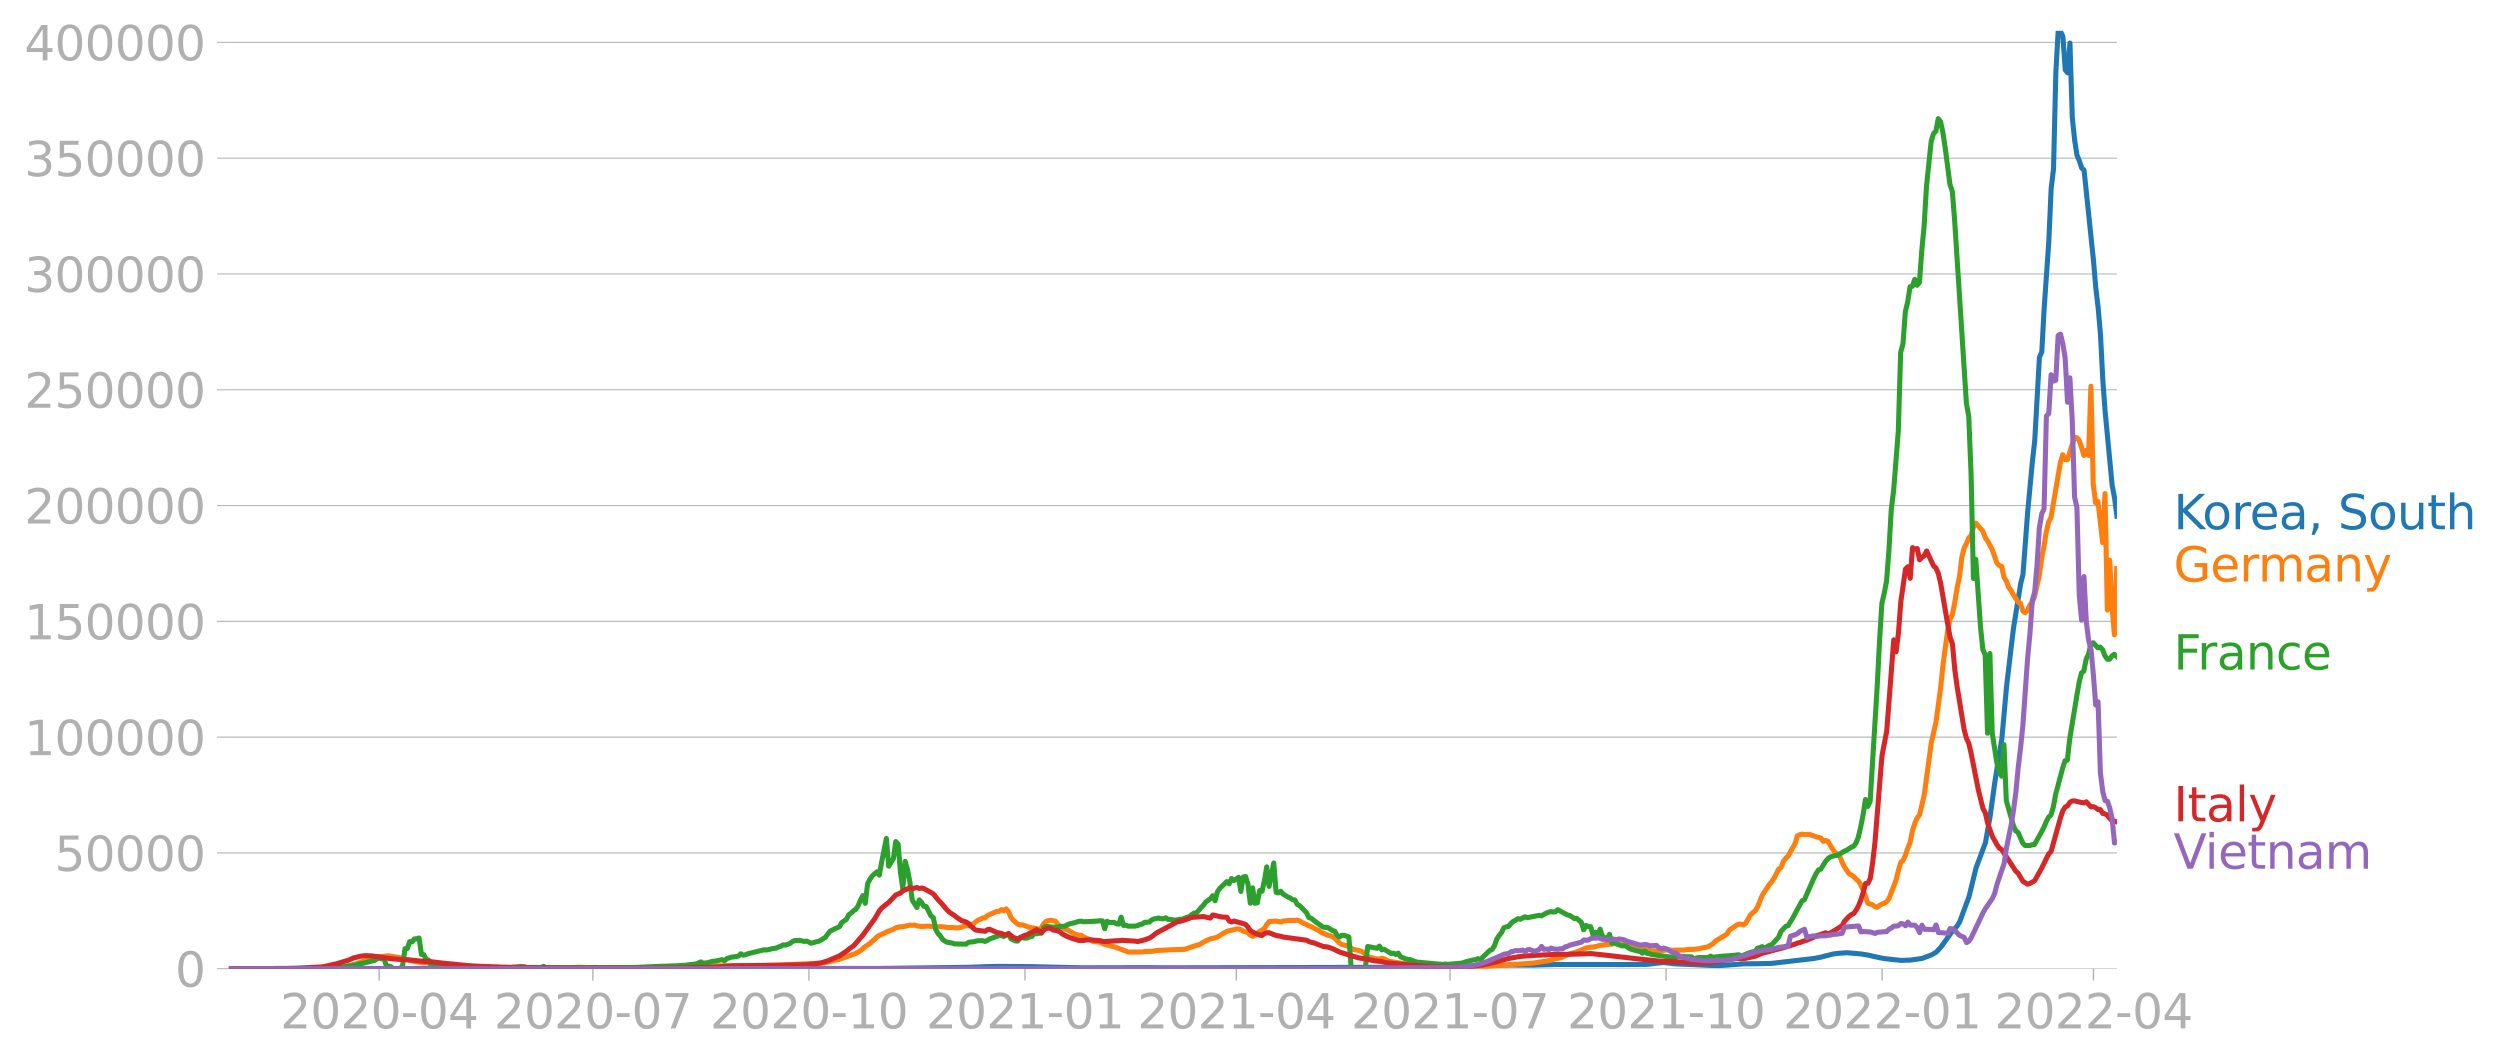<svg xmlns:xlink="http://www.w3.org/1999/xlink" width="985.137" height="418.73" viewBox="0 0 738.852 314.048" xmlns="http://www.w3.org/2000/svg"><defs><style>*{stroke-linejoin:round;stroke-linecap:butt}</style></defs><g id="figure_1"><path d="M0 314.048h738.852V0H0v314.048z" style="fill:none" id="patch_1"/><g id="axes_1"><path d="M67.645 286.298h558V9.098h-558v277.2z" style="fill:none" id="patch_2"/><g id="matplotlib.axis_1"><g id="xtick_1"><g id="line2d_1"><defs><path id="mdaf12a180a" d="M0 0v3.5" style="stroke:#b0b0b0;stroke-width:.4"/></defs><use xlink:href="#mdaf12a180a" x="112.063" y="286.298" style="fill:#b0b0b0;stroke:#b0b0b0;stroke-width:.4"/></g><g style="fill:#b0b0b0" transform="matrix(.14 0 0 -.14 82.815 303.936)" id="text_1"><defs><path id="DejaVuSans-32" d="M1228 531h2203V0H469v531q359 372 979 998 621 627 780 809 303 340 423 576 121 236 121 464 0 372-261 606-261 235-680 235-297 0-627-103-329-103-704-313v638q381 153 712 231 332 78 607 78 725 0 1156-363 431-362 431-968 0-288-108-546-107-257-392-607-78-91-497-524-418-433-1181-1211z" transform="scale(.016)"/><path id="DejaVuSans-30" d="M2034 4250q-487 0-733-480-245-479-245-1442 0-959 245-1439 246-480 733-480 491 0 736 480 246 480 246 1439 0 963-246 1442-245 480-736 480zm0 500q785 0 1199-621 414-620 414-1801 0-1178-414-1799Q2819-91 2034-91q-784 0-1198 620-414 621-414 1799 0 1181 414 1801 414 621 1198 621z" transform="scale(.016)"/><path id="DejaVuSans-2d" d="M313 2009h1684v-512H313v512z" transform="scale(.016)"/><path id="DejaVuSans-34" d="M2419 4116 825 1625h1594v2491zm-166 550h794V1625h666v-525h-666V0h-628v1100H313v609l1940 2957z" transform="scale(.016)"/></defs><use xlink:href="#DejaVuSans-32"/><use xlink:href="#DejaVuSans-30" x="63.623"/><use xlink:href="#DejaVuSans-32" x="127.246"/><use xlink:href="#DejaVuSans-30" x="190.869"/><use xlink:href="#DejaVuSans-2d" x="254.492"/><use xlink:href="#DejaVuSans-30" x="290.576"/><use xlink:href="#DejaVuSans-34" x="354.199"/></g></g><g id="xtick_2"><use xlink:href="#mdaf12a180a" x="175.22" y="286.298" style="fill:#b0b0b0;stroke:#b0b0b0;stroke-width:.4" id="line2d_2"/><g style="fill:#b0b0b0" transform="matrix(.14 0 0 -.14 145.972 303.936)" id="text_2"><defs><path id="DejaVuSans-37" d="M525 4666h3000v-269L1831 0h-659l1594 4134H525v532z" transform="scale(.016)"/></defs><use xlink:href="#DejaVuSans-32"/><use xlink:href="#DejaVuSans-30" x="63.623"/><use xlink:href="#DejaVuSans-32" x="127.246"/><use xlink:href="#DejaVuSans-30" x="190.869"/><use xlink:href="#DejaVuSans-2d" x="254.492"/><use xlink:href="#DejaVuSans-30" x="290.576"/><use xlink:href="#DejaVuSans-37" x="354.199"/></g></g><g id="xtick_3"><use xlink:href="#mdaf12a180a" x="239.07" y="286.298" style="fill:#b0b0b0;stroke:#b0b0b0;stroke-width:.4" id="line2d_3"/><g style="fill:#b0b0b0" transform="matrix(.14 0 0 -.14 209.822 303.936)" id="text_3"><defs><path id="DejaVuSans-31" d="M794 531h1031v3560L703 3866v575l1116 225h631V531h1031V0H794v531z" transform="scale(.016)"/></defs><use xlink:href="#DejaVuSans-32"/><use xlink:href="#DejaVuSans-30" x="63.623"/><use xlink:href="#DejaVuSans-32" x="127.246"/><use xlink:href="#DejaVuSans-30" x="190.869"/><use xlink:href="#DejaVuSans-2d" x="254.492"/><use xlink:href="#DejaVuSans-31" x="290.576"/><use xlink:href="#DejaVuSans-30" x="354.199"/></g></g><g id="xtick_4"><use xlink:href="#mdaf12a180a" x="302.921" y="286.298" style="fill:#b0b0b0;stroke:#b0b0b0;stroke-width:.4" id="line2d_4"/><g style="fill:#b0b0b0" transform="matrix(.14 0 0 -.14 273.673 303.936)" id="text_4"><use xlink:href="#DejaVuSans-32"/><use xlink:href="#DejaVuSans-30" x="63.623"/><use xlink:href="#DejaVuSans-32" x="127.246"/><use xlink:href="#DejaVuSans-31" x="190.869"/><use xlink:href="#DejaVuSans-2d" x="254.492"/><use xlink:href="#DejaVuSans-30" x="290.576"/><use xlink:href="#DejaVuSans-31" x="354.199"/></g></g><g id="xtick_5"><use xlink:href="#mdaf12a180a" x="365.384" y="286.298" style="fill:#b0b0b0;stroke:#b0b0b0;stroke-width:.4" id="line2d_5"/><g style="fill:#b0b0b0" transform="matrix(.14 0 0 -.14 336.136 303.936)" id="text_5"><use xlink:href="#DejaVuSans-32"/><use xlink:href="#DejaVuSans-30" x="63.623"/><use xlink:href="#DejaVuSans-32" x="127.246"/><use xlink:href="#DejaVuSans-31" x="190.869"/><use xlink:href="#DejaVuSans-2d" x="254.492"/><use xlink:href="#DejaVuSans-30" x="290.576"/><use xlink:href="#DejaVuSans-34" x="354.199"/></g></g><g id="xtick_6"><use xlink:href="#mdaf12a180a" x="428.541" y="286.298" style="fill:#b0b0b0;stroke:#b0b0b0;stroke-width:.4" id="line2d_6"/><g style="fill:#b0b0b0" transform="matrix(.14 0 0 -.14 399.293 303.936)" id="text_6"><use xlink:href="#DejaVuSans-32"/><use xlink:href="#DejaVuSans-30" x="63.623"/><use xlink:href="#DejaVuSans-32" x="127.246"/><use xlink:href="#DejaVuSans-31" x="190.869"/><use xlink:href="#DejaVuSans-2d" x="254.492"/><use xlink:href="#DejaVuSans-30" x="290.576"/><use xlink:href="#DejaVuSans-37" x="354.199"/></g></g><g id="xtick_7"><use xlink:href="#mdaf12a180a" x="492.391" y="286.298" style="fill:#b0b0b0;stroke:#b0b0b0;stroke-width:.4" id="line2d_7"/><g style="fill:#b0b0b0" transform="matrix(.14 0 0 -.14 463.143 303.936)" id="text_7"><use xlink:href="#DejaVuSans-32"/><use xlink:href="#DejaVuSans-30" x="63.623"/><use xlink:href="#DejaVuSans-32" x="127.246"/><use xlink:href="#DejaVuSans-31" x="190.869"/><use xlink:href="#DejaVuSans-2d" x="254.492"/><use xlink:href="#DejaVuSans-31" x="290.576"/><use xlink:href="#DejaVuSans-30" x="354.199"/></g></g><g id="xtick_8"><use xlink:href="#mdaf12a180a" x="556.242" y="286.298" style="fill:#b0b0b0;stroke:#b0b0b0;stroke-width:.4" id="line2d_8"/><g style="fill:#b0b0b0" transform="matrix(.14 0 0 -.14 526.994 303.936)" id="text_8"><use xlink:href="#DejaVuSans-32"/><use xlink:href="#DejaVuSans-30" x="63.623"/><use xlink:href="#DejaVuSans-32" x="127.246"/><use xlink:href="#DejaVuSans-32" x="190.869"/><use xlink:href="#DejaVuSans-2d" x="254.492"/><use xlink:href="#DejaVuSans-30" x="290.576"/><use xlink:href="#DejaVuSans-31" x="354.199"/></g></g><g id="xtick_9"><use xlink:href="#mdaf12a180a" x="618.705" y="286.298" style="fill:#b0b0b0;stroke:#b0b0b0;stroke-width:.4" id="line2d_9"/><g style="fill:#b0b0b0" transform="matrix(.14 0 0 -.14 589.457 303.936)" id="text_9"><use xlink:href="#DejaVuSans-32"/><use xlink:href="#DejaVuSans-30" x="63.623"/><use xlink:href="#DejaVuSans-32" x="127.246"/><use xlink:href="#DejaVuSans-32" x="190.869"/><use xlink:href="#DejaVuSans-2d" x="254.492"/><use xlink:href="#DejaVuSans-30" x="290.576"/><use xlink:href="#DejaVuSans-34" x="354.199"/></g></g></g><g id="matplotlib.axis_2"><g id="ytick_1"><path d="M67.645 286.298h558" clip-path="url(#p5cf42ef93d)" style="fill:none;stroke:#b0b0b0;stroke-width:.3;stroke-linecap:square" id="line2d_10"/><g id="line2d_11"><defs><path id="m678786fc84" d="M0 0h-3.5" style="stroke:#b0b0b0;stroke-width:.3"/></defs><use xlink:href="#m678786fc84" x="67.645" y="286.298" style="fill:#b0b0b0;stroke:#b0b0b0;stroke-width:.3"/></g><use xlink:href="#DejaVuSans-30" style="fill:#b0b0b0" transform="matrix(.14 0 0 -.14 51.737 291.617)" id="text_10"/></g><g id="ytick_2"><path d="M67.645 252.076h558" clip-path="url(#p5cf42ef93d)" style="fill:none;stroke:#b0b0b0;stroke-width:.3;stroke-linecap:square" id="line2d_12"/><use xlink:href="#m678786fc84" x="67.645" y="252.076" style="fill:#b0b0b0;stroke:#b0b0b0;stroke-width:.3" id="line2d_13"/><g style="fill:#b0b0b0" transform="matrix(.14 0 0 -.14 16.108 257.395)" id="text_11"><defs><path id="DejaVuSans-35" d="M691 4666h2478v-532H1269V2991q137 47 274 70 138 23 276 23 781 0 1237-428 457-428 457-1159 0-753-469-1171Q2575-91 1722-91q-294 0-599 50Q819 9 494 109v635q281-153 581-228t634-75q541 0 856 284 316 284 316 772 0 487-316 771-315 285-856 285-253 0-505-56-251-56-513-175v2344z" transform="scale(.016)"/></defs><use xlink:href="#DejaVuSans-35"/><use xlink:href="#DejaVuSans-30" x="63.623"/><use xlink:href="#DejaVuSans-30" x="127.246"/><use xlink:href="#DejaVuSans-30" x="190.869"/><use xlink:href="#DejaVuSans-30" x="254.492"/></g></g><g id="ytick_3"><path d="M67.645 217.853h558" clip-path="url(#p5cf42ef93d)" style="fill:none;stroke:#b0b0b0;stroke-width:.3;stroke-linecap:square" id="line2d_14"/><use xlink:href="#m678786fc84" x="67.645" y="217.853" style="fill:#b0b0b0;stroke:#b0b0b0;stroke-width:.3" id="line2d_15"/><g style="fill:#b0b0b0" transform="matrix(.14 0 0 -.14 7.2 223.172)" id="text_12"><use xlink:href="#DejaVuSans-31"/><use xlink:href="#DejaVuSans-30" x="63.623"/><use xlink:href="#DejaVuSans-30" x="127.246"/><use xlink:href="#DejaVuSans-30" x="190.869"/><use xlink:href="#DejaVuSans-30" x="254.492"/><use xlink:href="#DejaVuSans-30" x="318.115"/></g></g><g id="ytick_4"><path d="M67.645 183.631h558" clip-path="url(#p5cf42ef93d)" style="fill:none;stroke:#b0b0b0;stroke-width:.3;stroke-linecap:square" id="line2d_16"/><use xlink:href="#m678786fc84" x="67.645" y="183.631" style="fill:#b0b0b0;stroke:#b0b0b0;stroke-width:.3" id="line2d_17"/><g style="fill:#b0b0b0" transform="matrix(.14 0 0 -.14 7.2 188.95)" id="text_13"><use xlink:href="#DejaVuSans-31"/><use xlink:href="#DejaVuSans-35" x="63.623"/><use xlink:href="#DejaVuSans-30" x="127.246"/><use xlink:href="#DejaVuSans-30" x="190.869"/><use xlink:href="#DejaVuSans-30" x="254.492"/><use xlink:href="#DejaVuSans-30" x="318.115"/></g></g><g id="ytick_5"><path d="M67.645 149.409h558" clip-path="url(#p5cf42ef93d)" style="fill:none;stroke:#b0b0b0;stroke-width:.3;stroke-linecap:square" id="line2d_18"/><use xlink:href="#m678786fc84" x="67.645" y="149.409" style="fill:#b0b0b0;stroke:#b0b0b0;stroke-width:.3" id="line2d_19"/><g style="fill:#b0b0b0" transform="matrix(.14 0 0 -.14 7.2 154.728)" id="text_14"><use xlink:href="#DejaVuSans-32"/><use xlink:href="#DejaVuSans-30" x="63.623"/><use xlink:href="#DejaVuSans-30" x="127.246"/><use xlink:href="#DejaVuSans-30" x="190.869"/><use xlink:href="#DejaVuSans-30" x="254.492"/><use xlink:href="#DejaVuSans-30" x="318.115"/></g></g><g id="ytick_6"><path d="M67.645 115.186h558" clip-path="url(#p5cf42ef93d)" style="fill:none;stroke:#b0b0b0;stroke-width:.3;stroke-linecap:square" id="line2d_20"/><use xlink:href="#m678786fc84" x="67.645" y="115.186" style="fill:#b0b0b0;stroke:#b0b0b0;stroke-width:.3" id="line2d_21"/><g style="fill:#b0b0b0" transform="matrix(.14 0 0 -.14 7.2 120.505)" id="text_15"><use xlink:href="#DejaVuSans-32"/><use xlink:href="#DejaVuSans-35" x="63.623"/><use xlink:href="#DejaVuSans-30" x="127.246"/><use xlink:href="#DejaVuSans-30" x="190.869"/><use xlink:href="#DejaVuSans-30" x="254.492"/><use xlink:href="#DejaVuSans-30" x="318.115"/></g></g><g id="ytick_7"><path d="M67.645 80.964h558" clip-path="url(#p5cf42ef93d)" style="fill:none;stroke:#b0b0b0;stroke-width:.3;stroke-linecap:square" id="line2d_22"/><use xlink:href="#m678786fc84" x="67.645" y="80.964" style="fill:#b0b0b0;stroke:#b0b0b0;stroke-width:.3" id="line2d_23"/><g style="fill:#b0b0b0" transform="matrix(.14 0 0 -.14 7.2 86.283)" id="text_16"><defs><path id="DejaVuSans-33" d="M2597 2516q453-97 707-404 255-306 255-756 0-690-475-1069Q2609-91 1734-91q-293 0-604 58T488 141v609q262-153 574-231 313-78 654-78 593 0 904 234t311 681q0 413-289 645-289 233-804 233h-544v519h569q465 0 712 186t247 536q0 359-255 551-254 193-729 193-260 0-557-57-297-56-653-174v562q360 100 674 150t592 50q719 0 1137-327 419-326 419-882 0-388-222-655t-631-370z" transform="scale(.016)"/></defs><use xlink:href="#DejaVuSans-33"/><use xlink:href="#DejaVuSans-30" x="63.623"/><use xlink:href="#DejaVuSans-30" x="127.246"/><use xlink:href="#DejaVuSans-30" x="190.869"/><use xlink:href="#DejaVuSans-30" x="254.492"/><use xlink:href="#DejaVuSans-30" x="318.115"/></g></g><g id="ytick_8"><path d="M67.645 46.741h558" clip-path="url(#p5cf42ef93d)" style="fill:none;stroke:#b0b0b0;stroke-width:.3;stroke-linecap:square" id="line2d_24"/><use xlink:href="#m678786fc84" x="67.645" y="46.741" style="fill:#b0b0b0;stroke:#b0b0b0;stroke-width:.3" id="line2d_25"/><g style="fill:#b0b0b0" transform="matrix(.14 0 0 -.14 7.2 52.06)" id="text_17"><use xlink:href="#DejaVuSans-33"/><use xlink:href="#DejaVuSans-35" x="63.623"/><use xlink:href="#DejaVuSans-30" x="127.246"/><use xlink:href="#DejaVuSans-30" x="190.869"/><use xlink:href="#DejaVuSans-30" x="254.492"/><use xlink:href="#DejaVuSans-30" x="318.115"/></g></g><g id="ytick_9"><path d="M67.645 12.519h558" clip-path="url(#p5cf42ef93d)" style="fill:none;stroke:#b0b0b0;stroke-width:.3;stroke-linecap:square" id="line2d_26"/><use xlink:href="#m678786fc84" x="67.645" y="12.519" style="fill:#b0b0b0;stroke:#b0b0b0;stroke-width:.3" id="line2d_27"/><g style="fill:#b0b0b0" transform="matrix(.14 0 0 -.14 7.2 17.838)" id="text_18"><use xlink:href="#DejaVuSans-34"/><use xlink:href="#DejaVuSans-30" x="63.623"/><use xlink:href="#DejaVuSans-30" x="127.246"/><use xlink:href="#DejaVuSans-30" x="190.869"/><use xlink:href="#DejaVuSans-30" x="254.492"/><use xlink:href="#DejaVuSans-30" x="318.115"/></g></g></g><path d="m67.645 286.298 19.433-.092 4.164-.25 1.388-.084 3.47.119 2.082.133 3.47.095 5.553.009 25.679.064 75.65-.125 6.245-.104 7.635.113 10.41.053 26.373-.003 27.067-.345 5.553-.204 3.47-.073 9.716.083 14.575.341 5.552-.011 10.41-.025 4.165-.004 4.858.047 60.38-.136 5.553-.015 5.552.059 8.328-.01 9.717-.356 3.47-.206 8.328-.153 4.164.02 3.47-.004 6.94-.194 2.083.019 17.35.014 6.941-.065 2.082-.276 2.776-.256 3.47.39 4.165.18 6.246.29 2.776.02 2.082-.122 4.858-.374 4.858-.05 3.47-.094 12.493-1.443 2.082-.405 3.47-.895 1.388-.206 2.777-.19 4.164.355 2.082.332 1.388.331 2.082.456 1.388.261 4.858.524 2.776-.086 3.47-.486 2.777-1.046 1.388-.797 1.388-1.478 2.082-2.908 1.388-1.89 1.388-1.53.694-1.11 2.776-7.487 2.082-8.506 2.776-7.442 1.388-7.81 1.388-10.09 1.389-8.715.694-4.143 1.388-15.44 1.388-11.739.694-5.742 2.082-12.858.694-2.816 1.388-18.487 1.388-14.78.694-6.23 1.388-24.632.694-1.578.694-12.645 1.388-20.105.694-15.607.694-5.7.694-28.726.694-12.129.694.227.694 1.513.694 9.836.694.841.694-8.798.694 22.072.694 6.611.694 4.484.695 1.62.694 2.147.694.621 2.776 26.565.694 8.197.694 5.869.694 7.957.694 13.521.694 9.378 2.082 21.836.694 3.546.694 5.409h0" clip-path="url(#p5cf42ef93d)" style="fill:none;stroke:#1f77b4;stroke-width:1.5;stroke-linecap:square" id="line2d_28"/><path d="m67.645 286.298 29.15-.108 2.775-.196 3.47-.54 1.389-.414.694-.088 4.858-1.972 4.858-.511 4.164.712.694.305 2.082.43 1.388.397 5.553.519 9.022.827 2.776-.01 10.41.321 1.389.01 4.858.043 2.776.03 7.634-.06 3.47-.117 4.859.114 15.268-.018 7.635-.166 5.552-.143 5.552-.211 15.269-.056 18.045-.747 4.858-1.137 4.858-1.729 1.388-.836 1.388-1.22 1.388-.87.694-.72.694-.537.694-.728.694-.425 1.388-.627.694-.385 1.388-.535.694-.276.694-.424 1.389-.304.694.002 1.388-.308.694-.199.694.092.694-.091.694.248 1.388.18 2.082-.132.694.118 3.47.091 1.388.235 1.388-.035 1.388.155 1.388-.222.694-.308 1.388-.158.694-.347.694-.16 1.389-1.128.694-.238.694-.394.694-.037.694-.676 2.776-1.23.694-.027.694-.499.694.292.694-.515.694.806.694 1.647.694.882 1.388 1.203.694.223.694-.035 2.082.764 2.082.327.694.602.694-.872.694-1.174.694-.648.694-.26.694-.088 1.389.28.694.927.694.588.694.3.694.524.694.14 1.388.82.694.44 1.388.38.694.041.694.485 2.082.925.694.4 2.082.243 1.388.669 1.388.288.694.252.694.105 4.164 1.567 4.165.01.694-.152 2.082-.041 1.388-.25 2.082-.114 2.082-.109 1.388-.037 2.776-.09 3.47-1.183.694-.12 2.082-1.182 1.388-.616 1.389-.304.694-.233 1.388-.904 1.388-.77 2.082-.535.694-.16.694-.031.694.229.694.487.694.134.694.26.694.722.694.38.694-.35 1.388-1.136 1.388-.848.694-1.175.694-.882 2.082-.137 1.388.294.694-.312.694-.009.694-.167 2.083.034.694-.133.694.259.694.468 3.47 1.598.694.41.694.272.694.571 2.082.892.694.138.694.306.694.443 1.388 1.46.694.407 1.388.335 2.082 1.13 1.388.254 1.388.492.694.823.694.585 1.389.298.694.28 1.388.08.694-.223.694.163 1.388.719 1.388.222 1.388.22 1.388.212 2.776.24 2.082.49 2.082.163 11.799.227 7.634-.416 9.716-.637 2.083-.139 4.858-.724 2.082-.603 1.388-.232 2.776-1.197 1.388-.378.694-.18 2.776-1.214 1.388-.22.694-.001 2.082-.516.694-.053.694-.199 2.083-.117.694-.168.694.126.694-.038.694.304.694-.074 1.388.148 2.082.661.694.001 4.164 1.041.694-.042 1.388.118 2.776-.438.694.157 4.165-.059.694-.141 2.082-.054 1.388-.179 1.388-.31 1.388-.268.694-.5.694-.36.694-.788 3.47-2.118.694-1.17 2.082-1.432.694-.302.694-.033.694.275.694-.578 1.388-2.436 1.388-1.223.694-1.077 1.388-3.474 2.083-3.183.694-.791.694-1 1.388-2.769.694-.423.694-1.843.694-.902.694-.688 2.082-3.708.694-2.293.694-.313.694-.163.694.125 1.388-.072 2.082.727 1.388.379.694.947.694-.236.694.254 1.388 2.335.694.92 1.388 1.108.695 1.789.694 1.362 1.388 2.074.694.322.694.553.694.723.694.552.694 1.149.694 1.52 1.388 3.895 1.388.443.694.549.694.21.694-.567.694-.409.694-.236.694-.45.694-.928 2.082-5.43.694-2.884.694-2.35.694-.659.694-1.479.694-2.104.694-1.67.694-3.509.694-2.164.694-1.56.694-.869 1.389-5.926 2.082-15.4 1.388-6.08 1.388-10.191.694-6.806 1.388-10.138.694-3.279.694-1.46.694-3.486.694-4.35.694-3.226.694-5.739.694-2.8.694-1.39.694-1.657.694-.68.694-2.518.694-1.148 2.082 2.415.694 1.839.694 1.012 1.388 2.593 1.388 3.99.695.697.694.254.694 3.257.694 1.068.694 1.888.694.91.694 1.297 1.388 2.116.694.37.694 2.215.694.552.694-.67.694-1.601.694-.878.694-1.572 1.388-6.271.694-5.092.694-3.446.694-4.388.694-2.906.694-1.364 2.776-16.233.694-2.264.694 1.45.694.005 2.082-6.628.694.132.695.803.694 2.011.694 2.426.694-1.493.694 1.492.694-20.446.694 28.997.694 5.433.694-.387 1.388 12.17.694-14.495.694 34.44.694-14.738.694 13.785.694 8.252.694-19.6h0" clip-path="url(#p5cf42ef93d)" style="fill:none;stroke:#ff7f0e;stroke-width:1.5;stroke-linecap:square" id="line2d_29"/><path d="m67.645 286.298 27.761-.097 3.47-.202 2.776-.28 2.777-.395 1.388-.34 1.388-.27 2.776-.717.694-.097.694-.526.694-.184.694.177.694-.14.694 2.125 1.388.336.694.61h2.082l.694-1.043.694-4.879.694-.047.694-2.047.694.063.694-.86.694-.031.694-.231.694 4.855.694.068.695 1.445.694.138.694 1.397.694-.09.694.208.694.045 1.388-.167.694.318.694-.286.694.223 1.388.114 1.388.502.694-.547 2.776.083 1.388.06.694.354 9.717.171.694-.3.694.015 1.388-.187 1.388.08.694.332 1.388-.098.694.12 2.082-.115.694-.377.694.39 3.47-.016 4.164-.015 3.47.021.695.074 2.776-.123 1.388.08 2.776-.063 7.634-.003 4.164-.202 2.776-.107 5.553-.203 1.388-.106h.694l1.388-.18 2.082-.244 1.388-.602.694.404 1.388-.185 1.388-.408.694-.026 2.082-.443.694.342.694-.628 1.388-.455 1.388-.175.694-.148.695-.664.694.4.694-.12.694-.306 4.858-1.172.694.065 1.388-.307.694-.163.694-.047.694-.362.694-.217.694-.41.694.077 1.388-.511.694-.555.694-.28 1.388-.075 1.388.325.694-.11 1.388.64 1.388-.407.694-.131.695-.323 1.388-.877 1.388-1.834 2.776-1.31.694-1.207 1.388-.985.694-1.353.694-.497.694-.66.694-.434.694-1.081.694-1.684.694-1.283.694 2.27.694-5.741.694-1.377.694-.991 1.388-1.218.694.994.694-3.868 1.388-6.964.694 8.18 1.388-2.215.694-5.04.695.744.694 8.279.694 4.887.694-8.07.694 2.471.694 3.6.694 5.348 1.388 2.224.694-2.248.694.74.694 1.15.694.085 1.388 2.772.694.488.694 3.489.694 1.182.694.762.694 1.025.694.508.694.33 1.388.218.694.247 3.47.076.694-.548 1.388-.15 1.389-.297 1.388-.036.694.227.694-.298.694-.442 2.776-.974.694-.013.694.267 1.388-.754.694 1.402 1.388.67.694.035.694-1.127 1.388.256.694-.036.694-.355.694-.095.694-.913.694.13.694-.173.694-.05.694-1.633.694-.338 1.388.132 1.389.165 2.082-.332.694.002.694-.417.694-.276 1.388-.331 1.388-.438.694-.049.694.184 4.164-.21.694-.116.694.053.694 2.326.694-2.188.694.338 1.388-.032.694.422.694.097.694-2.058.694 2.434.694-.063.694.297 2.083-.026.694-.141.694-.334.694-.112.694-.525 1.388-.082.694-.635.694-.283 1.388-.276.694.204.694-.007.694-.262.694.461.694.013 1.388.237 1.388-.265.694-.03 1.388-.553.694-.153.694-.623.694-.451.694-.09.694-.67.694-.866.694-.683.694-.982 1.388-.957.695-.913.694 1.499.694-2.628.694-1.035 2.082-2.005.694.655.694-1.567.694.62 1.388-.96.694 4.152.694-4.254.694-.165.694 2.216.694 5.683.694-4.532.694 4.548.694-.12.694-3.645.694.22.694-3.039.694-4.163.694 5.768 1.388-6.919.694 8.656.694.18.694-.483.694.839 1.388.856.694.315.695.477.694.073.694 1.345.694.33 2.082 2.139.694 1.426.694.214 1.388 1.123 2.082 1.456 1.388.123 1.388.889.694.22.694 1.183.694.498.694-.479.694-.005 1.388.49.694 9.371h4.164l.694-6.566 2.777.545.694-.655.694 1.106.694-.16 2.082 1.24.694-.08.694.376.694-.413.694 1.083 1.388.564.694.216.694.046 2.082.755 7.634.69.694-.116.694.093 4.165-.36 1.388-.438 2.082-.518.694-.045.694-.33.694.258 2.776-2.689.694-.286.694-1.1.694-1.968.694-1.08.694-.828.694-1.441.694-.265.694-.12.694-.87.694-.622.694-.325.694-.48.694.184 1.388-.748.695.277 3.47-.685.694.135 1.388-.797 1.388-.463.694.14.694-.08.694-.603 2.776 1.527.694.167.694.388.694.537.694-.078 1.388 1.176.694 2.2.694-1.264.694.36.694.02.694 2.532.694-.921.694.54.694-1.443.694 2.18.694.315.695.453.694-1.42.694 2.66.694-.388.694.51 1.388.588 1.388.08.694.542.694.365 2.082.594.694.076.694.555.694-.66.694.693.694.105.694.255 6.94.94.694-.34 4.165.073.694.793.694-.434.694-.137 2.776.015.694-.438.694.33 1.388-.162 1.388-.139 2.082-.15 1.388-.106 1.388-.18.694.456 2.082-.89 1.388-.438.694-.035.694-1.023.694-.16.694-.317.695.508 1.388-.876.694-.105 2.082-2.297.694-1.7 1.388-1.493.694-.199 1.388-2.238 2.776-5.136.694-.314 2.776-6.345.694-1.406.694-1.033.694-.302 1.388-2.22.694-.826.694-.518 1.388-.406.694-.045 2.083-1.246.694-.292 1.388-.903.694-.297.694-.925.694-1.819.694-3.005.694-3.517.694-4.506.694 2.032.694-1.501 1.388-22.57.694-11.235.694-13.5.694-11.197.694-3.006.694-3.618.694-9.012.694-12.134.694-5.51 1.388-17.658.694-23.239.694-2.586.694-9.47.694-2.891.694-4.448.694-.144.694-2.048.694 1.757.694-.853.695-9.431.694-7.302.694-11.629 1.388-13.34.694-2.299.694-.667.694-3.723.694.865.694 3.297.694 4.61 1.388 10.668.694 2.056.694 8.664 3.47 53.94.694 3.872.694 17.213.694 30.703.694-5.664 1.388 19.92.694 6.734.694 1.587.694 23.147.694-23.551.694 23.536 1.388 8.85.695 2.693.694 1.186.694-9.343.694 16.56 2.082 7.324.694 1.605.694.462 1.388 3.158.694.705 1.388.032.694-.267.694-.055 2.082-3.72.694-1.37.694-1.648.694-1.34.694-.616.694-2.316.694-3.778 2.082-7.784.694-2.175.694-.187.694-6.238 2.082-12.638.695-4.05.694-2.825.694-.515.694-3.568.694-1.463.694-2.852.694-.532 1.388 1.497.694-.226.694.774.694 1.772.694 1.042.694.005.694-.945.694-.527.694.643h0" clip-path="url(#p5cf42ef93d)" style="fill:none;stroke:#2ca02c;stroke-width:1.5;stroke-linecap:square" id="line2d_30"/><path d="m67.645 286.298 22.209-.104 5.552-.451 4.164-.938 3.47-1.041 1.389-.636 2.082-.513 1.388-.184 2.082.098 2.776.381 2.082.332 2.776.281 2.776.138 1.388.121 2.082.203 2.083.214.694-.069 2.776.34 2.082.238 8.328.82 1.388.023 6.94.3 17.351.245 23.597.065 9.717-.051 12.492-.271 4.858-.393 10.41-.137 4.165-.015 7.634-.2 4.165-.483 2.082-.646 3.47-1.466 2.082-1.387.694-.611 1.388-.948 2.776-3.225 3.47-4.781 1.388-2.352.694-.844 2.082-1.668 2.082-2.195 1.389-.56.694-.67 1.388-.575.694-.303.694.25 1.388-.337.694.283.694-.129.694.177 2.082 1.152.694.433 1.388 1.7.694.702 2.082 2.448.694.64 1.388.883.694.565 1.388.929 1.388.435.694.441.694.778 1.388 1.135 2.777.367.694-.471.694-.12 2.082.953 1.388.262.694.358.694.019.694-.356 1.388 1.18 1.388.43.694-.224.694-.532.694-.31.694-.14.694-.518.694-.217 1.388-.81 1.388.952.694-.797.694-.428.694-.17.694.111.694.445 1.389.25.694.359.694.595 1.388.728 1.388.527 2.082.627 1.388.017.694-.159 1.388-.023 2.776.251.694.197.694.068 3.47-.27.694.022.694-.144 4.165.25.694.136 2.082-.524 1.388-.51.694-.423 1.388-1.089 4.164-2.214 2.082-1.128.694-.076.694-.26.694-.14 2.082-.78 3.47-.257 1.388.313.694.123.695-.904 2.776.614 1.388.051.694 1.134.694.263.694-.258 1.388.357 1.388.408.694.217.694.811.694.998.694.486 2.082.877.694.088.694-.555.694-.242.694.024 2.082.805 1.388.224.694.227 6.94.94.695.392.694.244.694.125 2.776 1.076 1.388.17 1.388.478 2.082 1 2.776.88 2.776.82 2.082.368 2.777.536 2.082.24 1.388.328 2.776.266 7.634.653 6.246.354 3.47-.022 3.47-.107 4.859-.48 3.47-.799 4.164-1.135 2.776-.487 1.388-.19 2.083-.127 1.388-.102 6.94-.338 2.776.032 6.94-.227 4.164.442 9.023 1.044 7.634.793 3.47.083 7.635.427 3.47-.157 7.634-1.171.694-.028.694.12 1.388-.16 2.776-.62 2.082-.872 6.247-1.638 3.47-1.073.694-.305.694-.13.694-.315 1.388-.419 2.082-.881.694-.367 2.776-.926.694.42 1.388-.77 2.777-1.72.694-1.328 1.388-1.481.694-.498.694-.342.694-.99.694-1.284.694-1.807.694-2.149.694-2.613.694-.057.694-1.427.694-4.646.694-6.032 1.388-17.217.694-8.455 1.388-7.185 2.082-26.991.694 3.516.694-5.503.694-9.24 1.388-9.686.694-.696.694 3.408.694-9.051.694.45.694-.179.694 3.326.695-.743.694-.466.694-1.397 2.082 4.483.694.56.694 1.647.694 2.936 2.082 12.123.694 3.752.694 1.96.694 7.623.694 5.047 2.082 12.786.694 2.461.694 1.567.694 3.02 2.082 10.544 1.388 5.629.694 1.254.694 3.07 1.388 3.906 1.388 2.476.695.992.694.42 4.164 6.396.694.607 1.388 2.368 1.388.843.694-.196 1.388-.82 1.388-2.493.694-1.229 1.388-2.832.694-1.382.694-.688 2.776-9.956.694-2.058.694-1.128.694-.366.694-1.026.694-.412.694-.027 1.389.326 1.388.277.694-.332 1.388 1.49.694-.063.694.313.694.548.694.023.694 1.112.694.15.694.414.694.92.694.683.694.106.694.257h0" clip-path="url(#p5cf42ef93d)" style="fill:none;stroke:#d62728;stroke-width:1.5;stroke-linecap:square" id="line2d_31"/><path d="m67.645 286.298 334.522-.102 3.47-.073 24.292-.214 3.47-.303 2.082-.307 1.388-.278 1.388-.432 1.388-.494 4.164-1.773.694-.317 1.388-.22.694-.524.694-.096.694-.258.694.095 1.388-.212.694.506.695-.604.694-.076 1.388.573 1.388-.567.694-.913.694.872.694-.129.694.224.694-.476.694.25 1.388.099.694-.153.694-.019.694-.536.694-.145.694-.364 3.47-.888.694-.662.694.13.694-.14.694-.375.694-.175.694.064.694-.158 1.388.497.694-.033.695.17 1.388-.278 1.388.233.694-.236 1.388.236.694.362 4.164 1.258 1.388-.208.694.1.694.291 2.082-.096.694.694.694.271.694-.184.694.154 2.082 1.255.694.022.694.43.694.704 1.389.308 2.082.492 3.47.343 1.388.036 4.858-.185 2.082-.287 4.164-1.145 3.47-1.162 1.388-.235 1.389-.24 1.388-.113 2.082-.597 1.388-.167 1.388-.335.694-2.823 1.388-.41.694-.34.694-.639 1.388-.635.694 2.46.694-.264 1.388-.257.694.202 1.388-.215 1.388.004.694-.157.694-.034.694-.21 1.388-.108 1.389-.226.694-1.834 4.164-.328.694 1.73.694-.09 2.082.127 1.388.445.694-.341 2.776-.235.694-.713.694-.305.694-.585.694.024.694-.168.694-.61.694.11.694.556.694-1.102.694.891 1.388.04.694.734.694 1.449.695-2.205.694 1.206 2.082.077.694.069.694-1.405.694 2.233 1.388.098 1.388.152.694-1.446.694.165.694.462 1.388 1.402 1.388.617.694 1.53.694-.404.694-1.064 3.47-7.328.694-1.232 2.082-3.017.694-1.56.694-2.69 2.083-6.124.694-4.607 1.388-6.774.694-4.307.694-5.342.694-7.392.694-5.67.694-6.844 1.388-19.738.694-7.273.694-9.812.694-2.432.694-7.888.694-11.08.694-4.137.694-1.448.694-27.47.694-.717.694-11.482.694 1.89.694-.232.694-13.25.694-.415.694 2.883.694 4.233.694 13.012.694-7.203.694 12.388.694 22.877.694 3.05.695 26.05.694 7.264.694-12.874.694 13.446.694 5.385.694 2.703.694 7.377.694 9.063.694-.99.694 20.988.694 5.539.694 2.673.694.208.694 2.05.694 3.077.694 7.21.694-.313h0" clip-path="url(#p5cf42ef93d)" style="fill:none;stroke:#9467bd;stroke-width:1.5;stroke-linecap:square" id="line2d_32"/><g style="fill:#1f77b4" transform="matrix(.14 0 0 -.14 642.385 156.413)" id="text_19"><defs><path id="DejaVuSans-4b" d="M628 4666h631V2694l2094 1972h813L1850 2491 4331 0h-831L1259 2247V0H628v4666z" transform="scale(.016)"/><path id="DejaVuSans-6f" d="M1959 3097q-462 0-731-361t-269-989q0-628 267-989 268-361 733-361 460 0 728 362 269 363 269 988 0 622-269 986-268 364-728 364zm0 487q750 0 1178-488 429-487 429-1349 0-859-429-1349Q2709-91 1959-91q-753 0-1180 489-426 490-426 1349 0 862 426 1349 427 488 1180 488z" transform="scale(.016)"/><path id="DejaVuSans-72" d="M2631 2963q-97 56-211 82-114 27-251 27-488 0-749-317t-261-911V0H581v3500h578v-544q182 319 472 473 291 155 707 155 59 0 131-8 72-7 159-23l3-590z" transform="scale(.016)"/><path id="DejaVuSans-65" d="M3597 1894v-281H953q38-594 358-905t892-311q331 0 642 81t618 244V178Q3153 47 2828-22t-659-69q-838 0-1327 487-489 488-489 1320 0 859 464 1363 464 505 1252 505 706 0 1117-455 411-454 411-1235zm-575 169q-6 471-264 752-258 282-683 282-481 0-770-272t-333-766l2050 4z" transform="scale(.016)"/><path id="DejaVuSans-61" d="M2194 1759q-697 0-966-159t-269-544q0-306 202-486 202-179 548-179 479 0 768 339t289 901v128h-572zm1147 238V0h-575v531q-197-318-491-470T1556-91q-537 0-855 302-317 302-317 808 0 590 395 890 396 300 1180 300h807v57q0 397-261 614t-733 217q-300 0-585-72-284-72-546-216v532q315 122 612 182 297 61 578 61 760 0 1135-394 375-393 375-1193z" transform="scale(.016)"/><path id="DejaVuSans-2c" d="M750 794h659V256L897-744H494L750 256v538z" transform="scale(.016)"/><path id="DejaVuSans-53" d="M3425 4513v-616q-359 172-678 256-319 85-616 85-515 0-795-200t-280-569q0-310 186-468 186-157 705-254l381-78q706-135 1042-474t336-907q0-679-455-1029Q2797-91 1919-91q-331 0-705 75-373 75-773 222v650q384-215 753-325 369-109 725-109 540 0 834 212 294 213 294 607 0 343-211 537t-692 291l-385 75q-706 140-1022 440-315 300-315 835 0 619 436 975t1201 356q329 0 669-60 341-59 697-177z" transform="scale(.016)"/><path id="DejaVuSans-75" d="M544 1381v2119h575V1403q0-497 193-746 194-248 582-248 465 0 735 297 271 297 271 810v1984h575V0h-575v538q-209-319-486-474-276-155-642-155-603 0-916 375-312 375-312 1097zm1447 2203z" transform="scale(.016)"/><path id="DejaVuSans-74" d="M1172 4494v-994h1184v-447H1172V1153q0-428 117-550t477-122h590V0h-590q-666 0-919 248-253 249-253 905v1900H172v447h422v994h578z" transform="scale(.016)"/><path id="DejaVuSans-68" d="M3513 2113V0h-575v2094q0 497-194 743-194 247-581 247-466 0-735-297-269-296-269-809V0H581v4863h578V2956q207 316 486 472 280 156 646 156 603 0 912-373 310-373 310-1098z" transform="scale(.016)"/></defs><use xlink:href="#DejaVuSans-4b"/><use xlink:href="#DejaVuSans-6f" x="60.576"/><use xlink:href="#DejaVuSans-72" x="121.758"/><use xlink:href="#DejaVuSans-65" x="160.621"/><use xlink:href="#DejaVuSans-61" x="222.145"/><use xlink:href="#DejaVuSans-2c" x="283.424"/><use xlink:href="#DejaVuSans-20" x="315.211"/><use xlink:href="#DejaVuSans-53" x="346.998"/><use xlink:href="#DejaVuSans-6f" x="410.475"/><use xlink:href="#DejaVuSans-75" x="471.656"/><use xlink:href="#DejaVuSans-74" x="535.035"/><use xlink:href="#DejaVuSans-68" x="574.244"/></g><g style="fill:#ff7f0e" transform="matrix(.14 0 0 -.14 642.385 171.874)" id="text_20"><defs><path id="DejaVuSans-47" d="M3809 666v1253H2778v519h1656V434q-365-259-806-392-440-133-940-133-1094 0-1712 639-617 640-617 1780 0 1144 617 1783 618 639 1712 639 456 0 867-113 411-112 758-331v-672q-350 297-744 447t-828 150q-857 0-1287-478-429-478-429-1425 0-944 429-1422 430-478 1287-478 334 0 596 58 263 58 472 180z" transform="scale(.016)"/><path id="DejaVuSans-6d" d="M3328 2828q216 388 516 572t706 184q547 0 844-383 297-382 297-1088V0h-578v2094q0 503-179 746-178 244-543 244-447 0-707-297-259-296-259-809V0h-578v2094q0 506-178 748t-550 242q-441 0-701-298-259-298-259-808V0H581v3500h578v-544q197 322 472 475t653 153q382 0 649-194 267-193 395-562z" transform="scale(.016)"/><path id="DejaVuSans-6e" d="M3513 2113V0h-575v2094q0 497-194 743-194 247-581 247-466 0-735-297-269-296-269-809V0H581v3500h578v-544q207 316 486 472 280 156 646 156 603 0 912-373 310-373 310-1098z" transform="scale(.016)"/><path id="DejaVuSans-79" d="M2059-325q-243-625-475-815-231-191-618-191H506v481h338q237 0 368 113 132 112 291 531l103 262L191 3500h609L1894 763l1094 2737h609L2059-325z" transform="scale(.016)"/></defs><use xlink:href="#DejaVuSans-47"/><use xlink:href="#DejaVuSans-65" x="77.49"/><use xlink:href="#DejaVuSans-72" x="139.014"/><use xlink:href="#DejaVuSans-6d" x="178.377"/><use xlink:href="#DejaVuSans-61" x="275.789"/><use xlink:href="#DejaVuSans-6e" x="337.068"/><use xlink:href="#DejaVuSans-79" x="400.447"/></g><g style="fill:#2ca02c" transform="matrix(.14 0 0 -.14 642.385 197.884)" id="text_21"><defs><path id="DejaVuSans-46" d="M628 4666h2681v-532H1259V2759h1850v-531H1259V0H628v4666z" transform="scale(.016)"/><path id="DejaVuSans-63" d="M3122 3366v-538q-244 135-489 202t-495 67q-560 0-870-355-309-354-309-995t309-996q310-354 870-354 250 0 495 67t489 202V134Q2881 22 2623-34q-257-57-548-57-791 0-1257 497-465 497-465 1341 0 856 470 1346 471 491 1290 491 265 0 518-55 253-54 491-163z" transform="scale(.016)"/></defs><use xlink:href="#DejaVuSans-46"/><use xlink:href="#DejaVuSans-72" x="50.27"/><use xlink:href="#DejaVuSans-61" x="91.383"/><use xlink:href="#DejaVuSans-6e" x="152.662"/><use xlink:href="#DejaVuSans-63" x="216.041"/><use xlink:href="#DejaVuSans-65" x="271.021"/></g><g style="fill:#d62728" transform="matrix(.14 0 0 -.14 642.385 242.744)" id="text_22"><defs><path id="DejaVuSans-49" d="M628 4666h631V0H628v4666z" transform="scale(.016)"/><path id="DejaVuSans-6c" d="M603 4863h575V0H603v4863z" transform="scale(.016)"/></defs><use xlink:href="#DejaVuSans-49"/><use xlink:href="#DejaVuSans-74" x="29.492"/><use xlink:href="#DejaVuSans-61" x="68.701"/><use xlink:href="#DejaVuSans-6c" x="129.98"/><use xlink:href="#DejaVuSans-79" x="157.764"/></g><g style="fill:#9467bd" transform="matrix(.14 0 0 -.14 642.385 256.744)" id="text_23"><defs><path id="DejaVuSans-56" d="M1831 0 50 4666h659L2188 738l1481 3928h656L2547 0h-716z" transform="scale(.016)"/><path id="DejaVuSans-69" d="M603 3500h575V0H603v3500zm0 1363h575v-729H603v729z" transform="scale(.016)"/></defs><use xlink:href="#DejaVuSans-56"/><use xlink:href="#DejaVuSans-69" x="66.158"/><use xlink:href="#DejaVuSans-65" x="93.941"/><use xlink:href="#DejaVuSans-74" x="155.465"/><use xlink:href="#DejaVuSans-6e" x="194.674"/><use xlink:href="#DejaVuSans-61" x="258.053"/><use xlink:href="#DejaVuSans-6d" x="319.332"/></g></g></g><defs><clipPath id="p5cf42ef93d"><path d="M67.645 9.098h558v277.2h-558z"/></clipPath></defs></svg>